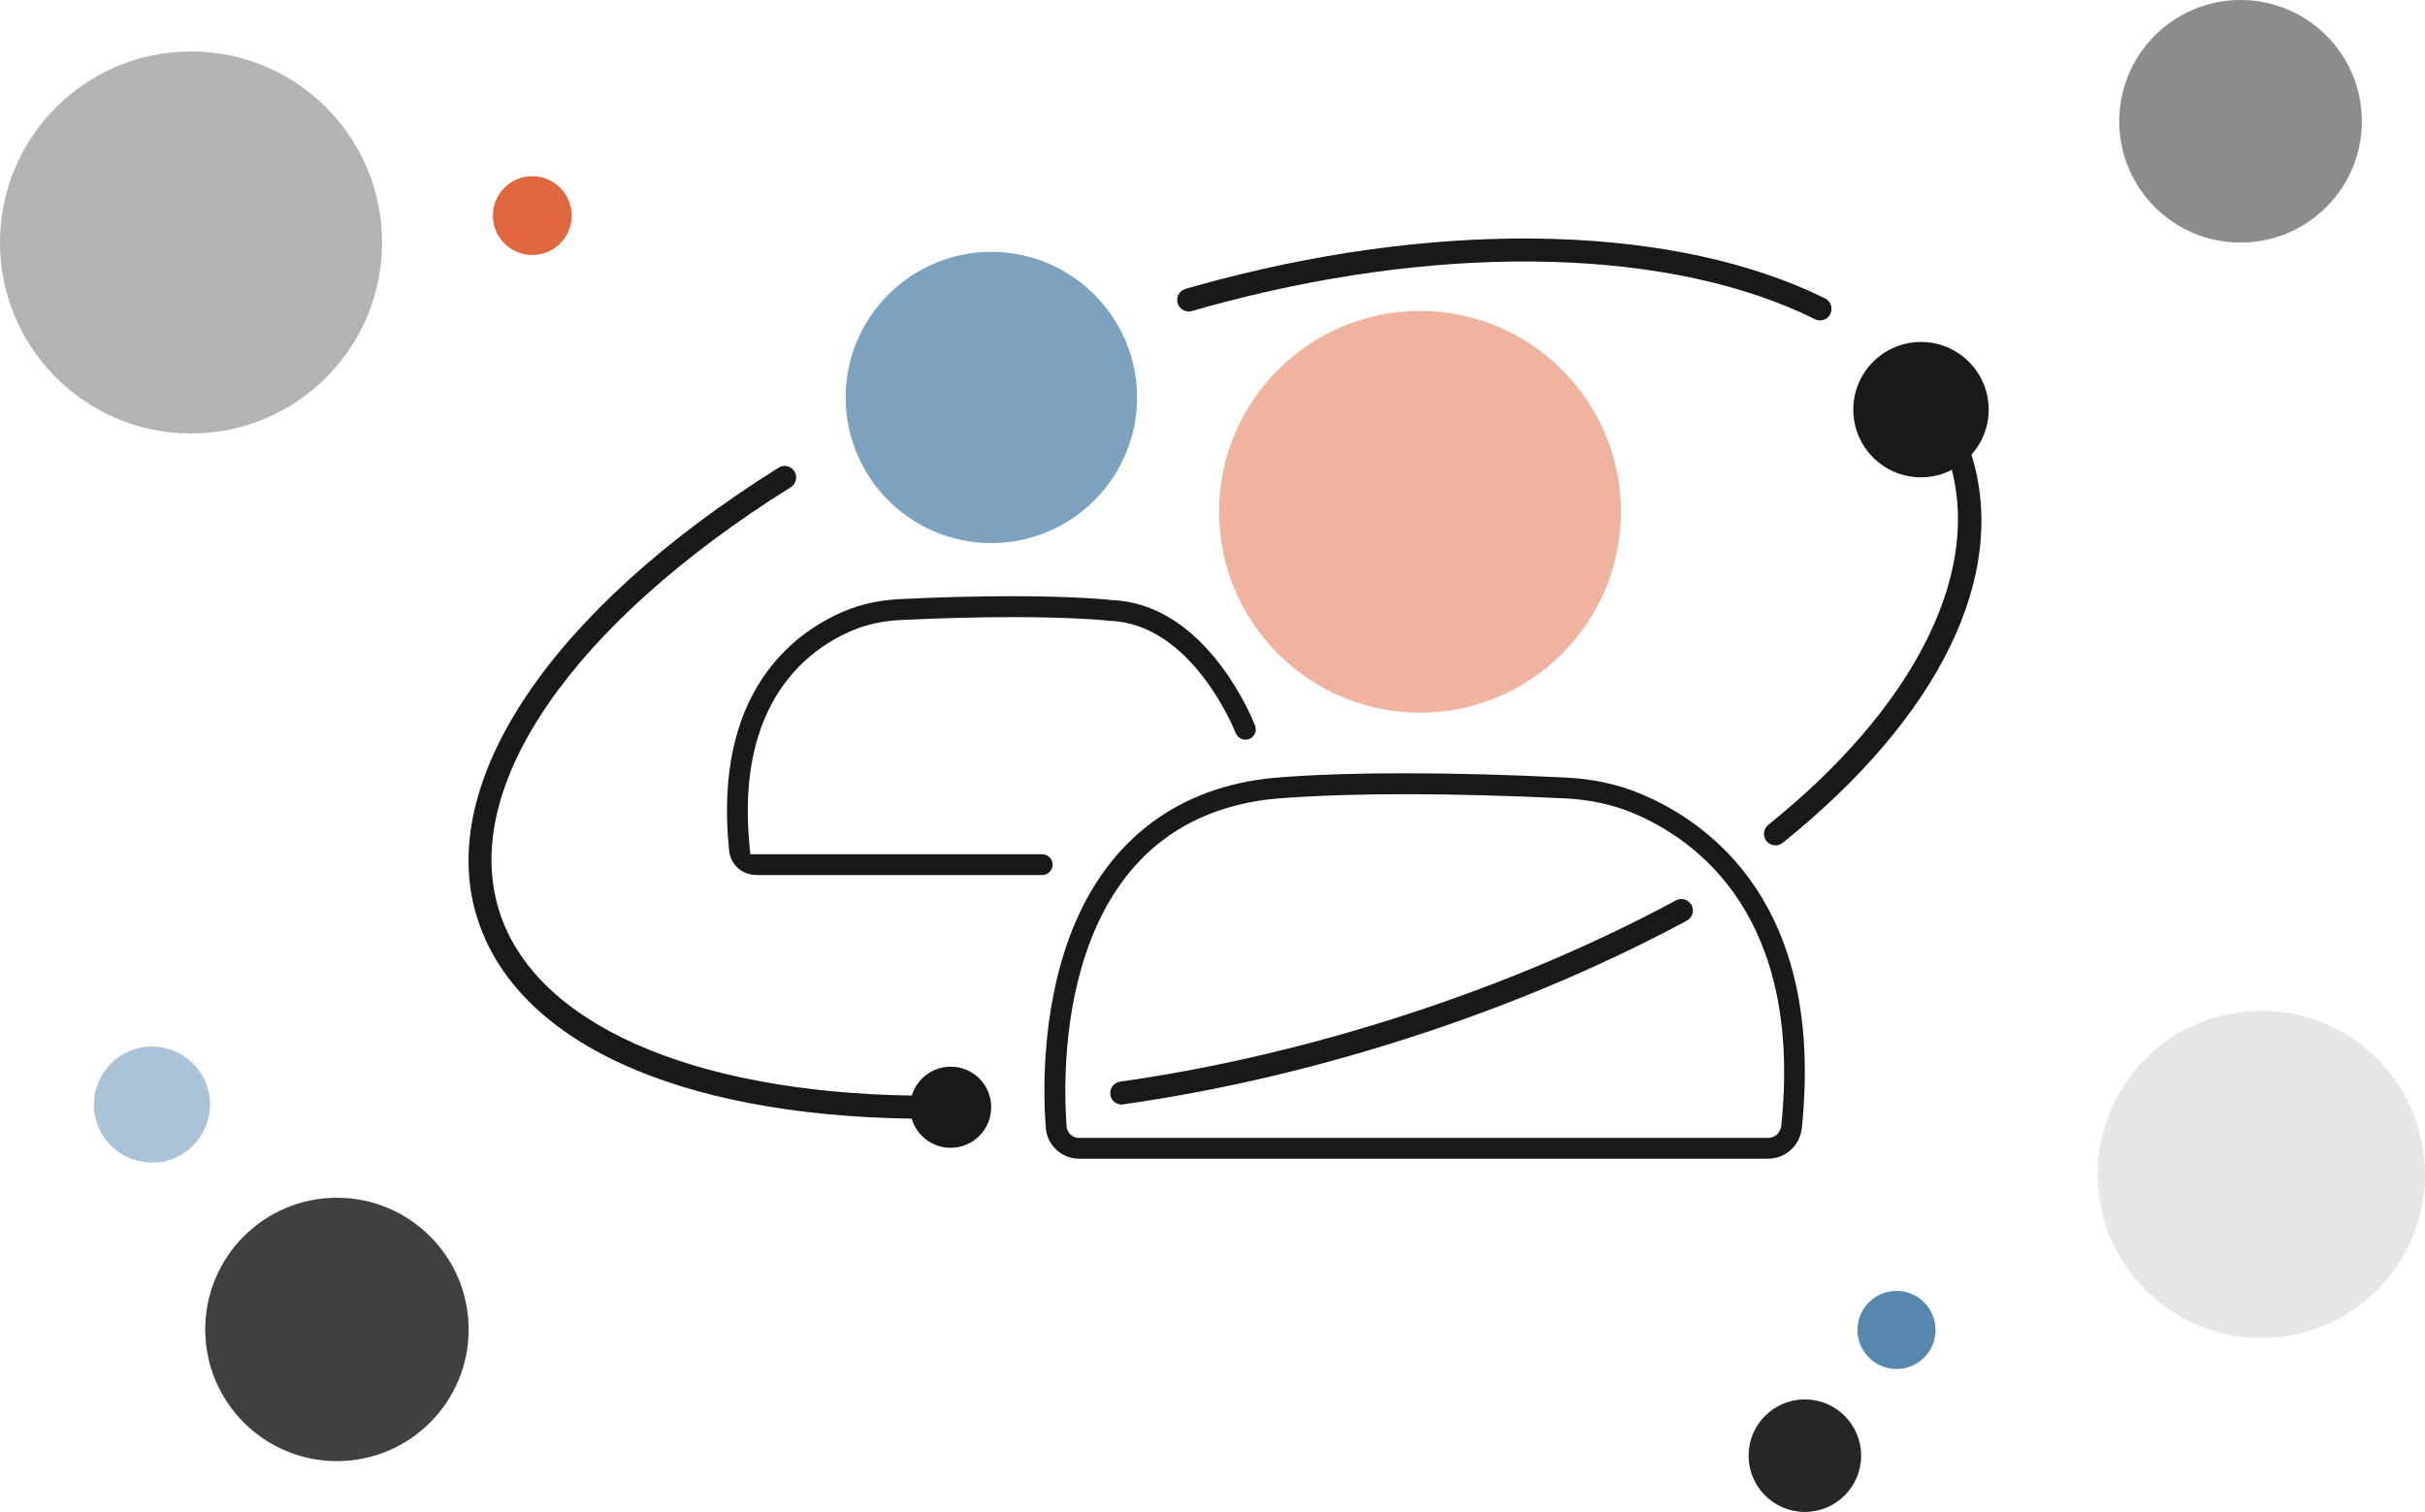 <?xml version="1.0" encoding="utf-8"?>
<!-- Generator: Adobe Illustrator 18.1.1, SVG Export Plug-In . SVG Version: 6.00 Build 0)  -->
<!DOCTYPE svg PUBLIC "-//W3C//DTD SVG 1.1//EN" "http://www.w3.org/Graphics/SVG/1.1/DTD/svg11.dtd">
<svg version="1.1" id="Layer_1" xmlns="http://www.w3.org/2000/svg" xmlns:xlink="http://www.w3.org/1999/xlink" x="0px" y="0px"
	 viewBox="0 0 1913 1192.9" enable-background="new 0 0 1913 1192.9" xml:space="preserve">
<g>
	<g>
		<g opacity="0.7">
			<g>
				<path fill="#467AA4" d="M782,428.5c-63.4,0-114.9-51.6-114.9-114.9c0-63.4,51.6-114.9,114.9-114.9S897,250.2,897,313.6
					C897,377,845.4,428.5,782,428.5z"/>
			</g>
		</g>
		<g opacity="0.9">
			<g>
				<path d="M596.4,690.3c-11,0-20.1-8.2-21.2-19c-13-125.2,51-172.1,90.4-188.9c13.2-5.6,28-8.9,44-9.7c32.1-1.6,62.1-2.3,89.3-2.3
					c52.5,0,77.7,3,78.7,3.1c74.8,3.3,111,95.1,112.5,99c1.6,4.2-0.5,9-4.7,10.6c-0.9,0.4-1.9,0.5-2.9,0.5c-3.4,0-6.4-2.1-7.7-5.2
					c-1.4-3.5-34.6-85.7-98.5-88.5c-6.3-0.7-30.7-3-77.9-3c-27,0-56.6,0.8-88,2.3c-14.1,0.7-27,3.5-38.4,8.4
					c-34.9,14.9-91.8,56.8-80.7,170.2l0.6,6.2h230.3c4.5,0,8.2,3.7,8.2,8.2c0,4.5-3.7,8.2-8.2,8.2H596.4z"/>
			</g>
		</g>
		<g opacity="0.9">
			<g>
				<path d="M851.2,914.2c-13.6,0-25.1-10.6-26.2-24.1c-1.9-25-4-89.8,18.9-151.3c26.8-71.9,80-114.9,153.7-124.3
					c1.4-0.2,35.7-4.4,110.7-4.4c38.7,0,81.4,1.1,127.1,3.4c21.4,1,41.2,5.4,59.1,12.9c55.1,23.1,145,88.2,126.9,263.5
					c-1.4,13.9-12.9,24.3-26.7,24.3H851.2z M1109.4,626.6c-73.8,0-108.2,4.1-109.6,4.2c-168.2,21.3-161.4,218.6-158.4,258
					c0.4,5,4.7,9,9.8,9h543.6c5.3,0,9.8-4.1,10.4-9.6c17-164.8-66-225.3-116.9-246.7c-16.1-6.7-34.1-10.6-53.5-11.6
					C1190,627.8,1147.8,626.6,1109.4,626.6z"/>
			</g>
		</g>
		<g opacity="0.5">
			<g>
				<path fill="#E1673F" d="M1120.2,562.3c-87.4,0-158.5-71.1-158.5-158.5c0-87.4,71.1-158.5,158.5-158.5
					c87.4,0,158.5,71.1,158.5,158.5C1278.7,491.2,1207.6,562.3,1120.2,562.3z"/>
			</g>
		</g>
		<g opacity="0.9">
			<path d="M1435.7,252.8c-1.4,0-2.7-0.3-4-1c-111.8-55.5-285.9-60.5-465.6-13.5c-8.6,2.2-17.2,4.6-25.8,7.1
				c-4.8,1.4-9.9-1.4-11.3-6.2c-1.4-4.8,1.4-9.9,6.2-11.3c8.8-2.5,17.5-4.9,26.3-7.2c183.9-48.1,362.7-42.6,478.3,14.8
				c4.5,2.2,6.3,7.7,4.1,12.2C1442.3,251,1439.1,252.8,1435.7,252.8z"/>
		</g>
		<g opacity="0.9">
			<path d="M884.9,871.5c-4.5,0-8.4-3.3-9-7.8c-0.7-5,2.8-9.6,7.7-10.3c67.7-9.6,137-25.3,205.9-46.6
				c83.1-25.7,161.4-58.1,232.6-96.4c4.4-2.4,9.9-0.7,12.3,3.7c2.4,4.4,0.7,9.9-3.7,12.3c-72.3,38.8-151.6,71.7-235.9,97.7
				c-69.8,21.6-140.1,37.5-208.7,47.2C885.8,871.5,885.3,871.5,884.9,871.5z"/>
		</g>
		<path opacity="0.9" d="M1555.2,358.8c8.5-9.5,13.6-21.9,13.6-35.6c0-29.5-23.9-53.4-53.4-53.4c-29.5,0-53.4,23.9-53.4,53.4
			c0,29.5,23.9,53.4,53.4,53.4c8.8,0,17-2.1,24.3-5.9c22.1,84.9-31.5,189.1-144.8,280.1c-3.9,3.1-4.5,8.9-1.4,12.8
			c1.8,2.2,4.4,3.4,7.1,3.4c2,0,4-0.7,5.7-2c124-99.7,178.3-211.2,149-306C1555.3,359,1555.2,358.9,1555.2,358.8z"/>
		<path opacity="0.9" d="M750,841.6c-14.5,0-26.7,9.6-30.7,22.8c-175.2-2.8-298.2-57.3-325.7-146.3c-30.3-98,57.9-225.8,230.2-333.7
			c4.3-2.7,5.5-8.3,2.9-12.5c-2.7-4.3-8.3-5.6-12.5-2.9C434.6,481.4,343.4,617.2,376.2,723.4c30.4,98.4,157.2,156.5,343,159.2
			c3.9,13.3,16.2,23,30.7,23c17.7,0,32-14.3,32-32C782,855.9,767.7,841.6,750,841.6z"/>
	</g>
	<circle opacity="0.3" cx="150.7" cy="191.3" r="150.7"/>
	<circle opacity="0.45" cx="1767.5" cy="95.7" r="95.7"/>
	<circle opacity="0.1" cx="1783.9" cy="926.6" r="129.1"/>
	<circle opacity="0.85" cx="1423.8" cy="1148.5" r="44.4"/>
	<circle opacity="0.9" fill="#467AA4" cx="1496.1" cy="1049.3" r="30.8"/>
	<circle opacity="0.45" fill="#467AA4" cx="119.9" cy="871.5" r="45.8"/>
	<circle opacity="0.75" cx="265.8" cy="1048.9" r="103.9"/>
	<circle fill="#E1673F" cx="419.9" cy="170.1" r="31.1"/>
</g>
</svg>
